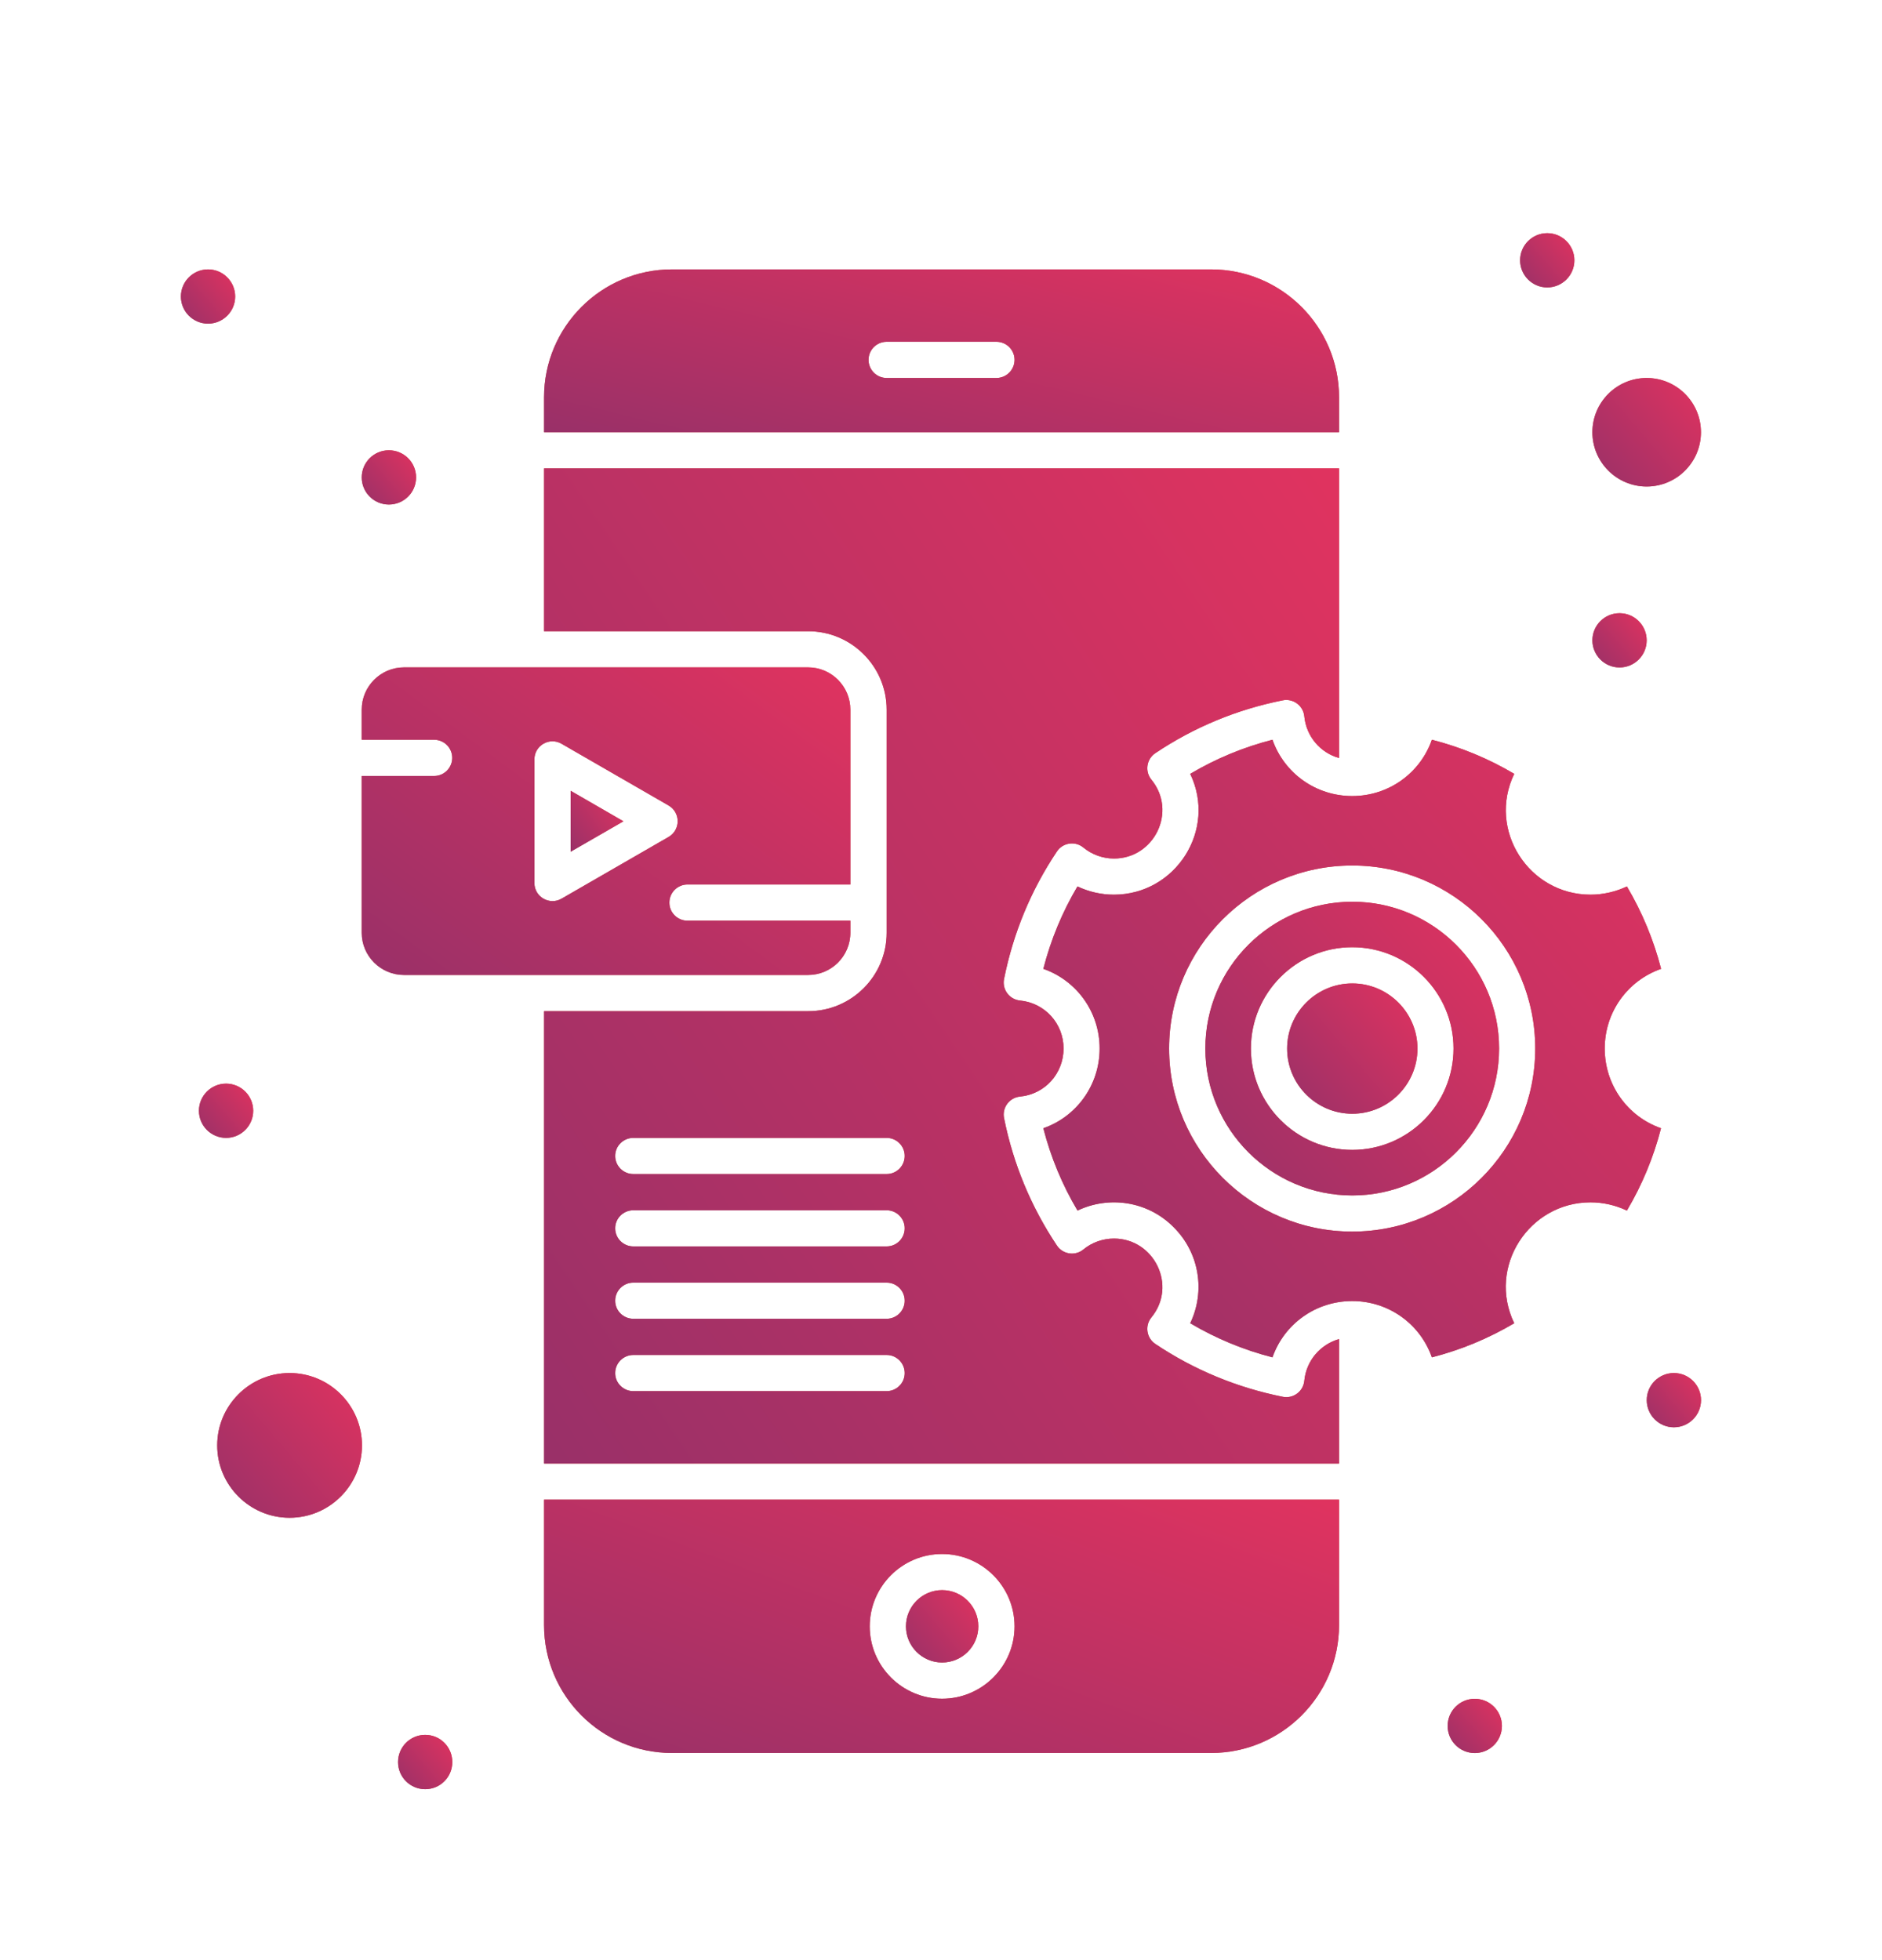 <svg width="24" height="25" viewBox="0 0 24 25" fill="none" xmlns="http://www.w3.org/2000/svg">
<path d="M16.633 17.611C16.62 17.747 16.492 17.842 16.358 17.815C15.774 17.698 15.227 17.472 14.733 17.141C14.62 17.065 14.597 16.908 14.683 16.803C15.016 16.397 14.717 15.797 14.206 15.797C14.064 15.797 13.925 15.846 13.816 15.936C13.711 16.023 13.553 15.999 13.478 15.886C13.148 15.392 12.921 14.845 12.804 14.261C12.777 14.127 12.872 13.999 13.008 13.986C13.325 13.956 13.563 13.692 13.563 13.373C13.563 13.055 13.325 12.792 13.008 12.761C12.872 12.748 12.777 12.62 12.804 12.486C12.921 11.901 13.147 11.354 13.478 10.86C13.553 10.747 13.711 10.723 13.816 10.81C13.925 10.9 14.064 10.95 14.206 10.95C14.72 10.95 15.015 10.349 14.683 9.944C14.597 9.839 14.62 9.682 14.733 9.606C15.225 9.276 15.772 9.049 16.358 8.932C16.491 8.905 16.62 9 16.633 9.136C16.658 9.394 16.838 9.601 17.076 9.668V5.974H6.938V8.051H10.307C10.858 8.051 11.307 8.5 11.307 9.051V11.897C11.307 12.449 10.858 12.897 10.307 12.897H6.938V18.666H17.076V17.079C16.838 17.147 16.658 17.353 16.633 17.611ZM11.307 17.743H8.076C7.949 17.743 7.845 17.64 7.845 17.513C7.845 17.385 7.949 17.282 8.076 17.282H11.307C11.434 17.282 11.537 17.385 11.537 17.513C11.537 17.64 11.434 17.743 11.307 17.743ZM11.307 16.82H8.076C7.949 16.82 7.845 16.717 7.845 16.59C7.845 16.462 7.949 16.359 8.076 16.359H11.307C11.434 16.359 11.537 16.462 11.537 16.59C11.537 16.717 11.434 16.82 11.307 16.82ZM11.307 15.897H8.076C7.949 15.897 7.845 15.794 7.845 15.666C7.845 15.539 7.949 15.436 8.076 15.436H11.307C11.434 15.436 11.537 15.539 11.537 15.666C11.537 15.794 11.434 15.897 11.307 15.897ZM11.307 14.974H8.076C7.949 14.974 7.845 14.871 7.845 14.743C7.845 14.616 7.949 14.513 8.076 14.513H11.307C11.434 14.513 11.537 14.616 11.537 14.743C11.537 14.871 11.434 14.974 11.307 14.974Z" fill="#CF4541"/>
<path d="M16.633 17.611C16.62 17.747 16.492 17.842 16.358 17.815C15.774 17.698 15.227 17.472 14.733 17.141C14.62 17.065 14.597 16.908 14.683 16.803C15.016 16.397 14.717 15.797 14.206 15.797C14.064 15.797 13.925 15.846 13.816 15.936C13.711 16.023 13.553 15.999 13.478 15.886C13.148 15.392 12.921 14.845 12.804 14.261C12.777 14.127 12.872 13.999 13.008 13.986C13.325 13.956 13.563 13.692 13.563 13.373C13.563 13.055 13.325 12.792 13.008 12.761C12.872 12.748 12.777 12.62 12.804 12.486C12.921 11.901 13.147 11.354 13.478 10.86C13.553 10.747 13.711 10.723 13.816 10.81C13.925 10.9 14.064 10.95 14.206 10.95C14.72 10.95 15.015 10.349 14.683 9.944C14.597 9.839 14.62 9.682 14.733 9.606C15.225 9.276 15.772 9.049 16.358 8.932C16.491 8.905 16.62 9 16.633 9.136C16.658 9.394 16.838 9.601 17.076 9.668V5.974H6.938V8.051H10.307C10.858 8.051 11.307 8.5 11.307 9.051V11.897C11.307 12.449 10.858 12.897 10.307 12.897H6.938V18.666H17.076V17.079C16.838 17.147 16.658 17.353 16.633 17.611ZM11.307 17.743H8.076C7.949 17.743 7.845 17.64 7.845 17.513C7.845 17.385 7.949 17.282 8.076 17.282H11.307C11.434 17.282 11.537 17.385 11.537 17.513C11.537 17.64 11.434 17.743 11.307 17.743ZM11.307 16.82H8.076C7.949 16.82 7.845 16.717 7.845 16.59C7.845 16.462 7.949 16.359 8.076 16.359H11.307C11.434 16.359 11.537 16.462 11.537 16.59C11.537 16.717 11.434 16.82 11.307 16.82ZM11.307 15.897H8.076C7.949 15.897 7.845 15.794 7.845 15.666C7.845 15.539 7.949 15.436 8.076 15.436H11.307C11.434 15.436 11.537 15.539 11.537 15.666C11.537 15.794 11.434 15.897 11.307 15.897ZM11.307 14.974H8.076C7.949 14.974 7.845 14.871 7.845 14.743C7.845 14.616 7.949 14.513 8.076 14.513H11.307C11.434 14.513 11.537 14.616 11.537 14.743C11.537 14.871 11.434 14.974 11.307 14.974Z" fill="url(#paint0_linear_167_4848)"/>
<path d="M17.245 11.501C16.212 11.501 15.371 12.34 15.371 13.373C15.371 14.406 16.212 15.247 17.245 15.247C18.277 15.247 19.117 14.406 19.117 13.373C19.117 12.34 18.277 11.501 17.245 11.501ZM17.244 14.666C16.532 14.666 15.952 14.086 15.952 13.373C15.952 12.661 16.532 12.081 17.244 12.081C17.957 12.081 18.536 12.661 18.536 13.373C18.536 14.086 17.957 14.666 17.244 14.666Z" fill="#CF4541"/>
<path d="M17.245 11.501C16.212 11.501 15.371 12.34 15.371 13.373C15.371 14.406 16.212 15.247 17.245 15.247C18.277 15.247 19.117 14.406 19.117 13.373C19.117 12.34 18.277 11.501 17.245 11.501ZM17.244 14.666C16.532 14.666 15.952 14.086 15.952 13.373C15.952 12.661 16.532 12.081 17.244 12.081C17.957 12.081 18.536 12.661 18.536 13.373C18.536 14.086 17.957 14.666 17.244 14.666Z" fill="url(#paint1_linear_167_4848)"/>
<path d="M17.245 12.543C16.787 12.543 16.414 12.916 16.414 13.374C16.414 13.832 16.787 14.205 17.245 14.205C17.703 14.205 18.076 13.832 18.076 13.374C18.076 12.916 17.703 12.543 17.245 12.543Z" fill="#CF4541"/>
<path d="M17.245 12.543C16.787 12.543 16.414 12.916 16.414 13.374C16.414 13.832 16.787 14.205 17.245 14.205C17.703 14.205 18.076 13.832 18.076 13.374C18.076 12.916 17.703 12.543 17.245 12.543Z" fill="url(#paint2_linear_167_4848)"/>
<path d="M6.938 20.727C6.938 21.627 7.669 22.358 8.568 22.358H15.445C16.344 22.358 17.076 21.627 17.076 20.727V19.127H6.938V20.727ZM12.014 19.82C12.523 19.82 12.938 20.234 12.938 20.743C12.938 21.252 12.523 21.666 12.014 21.666C11.505 21.666 11.091 21.252 11.091 20.743C11.091 20.234 11.505 19.82 12.014 19.82Z" fill="#CF4541"/>
<path d="M6.938 20.727C6.938 21.627 7.669 22.358 8.568 22.358H15.445C16.344 22.358 17.076 21.627 17.076 20.727V19.127H6.938V20.727ZM12.014 19.82C12.523 19.82 12.938 20.234 12.938 20.743C12.938 21.252 12.523 21.666 12.014 21.666C11.505 21.666 11.091 21.252 11.091 20.743C11.091 20.234 11.505 19.82 12.014 19.82Z" fill="url(#paint3_linear_167_4848)"/>
<path d="M12.014 21.204C12.269 21.204 12.476 20.997 12.476 20.743C12.476 20.488 12.269 20.281 12.014 20.281C11.76 20.281 11.553 20.488 11.553 20.743C11.553 20.997 11.76 21.204 12.014 21.204Z" fill="#CF4541"/>
<path d="M12.014 21.204C12.269 21.204 12.476 20.997 12.476 20.743C12.476 20.488 12.269 20.281 12.014 20.281C11.76 20.281 11.553 20.488 11.553 20.743C11.553 20.997 11.76 21.204 12.014 21.204Z" fill="url(#paint4_linear_167_4848)"/>
<path d="M7.277 10.086V10.863L7.95 10.475L7.277 10.086Z" fill="#CF4541"/>
<path d="M7.277 10.086V10.863L7.95 10.475L7.277 10.086Z" fill="url(#paint5_linear_167_4848)"/>
<path d="M17.076 5.067C17.076 4.168 16.344 3.436 15.445 3.436H8.568C7.669 3.436 6.938 4.168 6.938 5.067V5.513H17.076V5.067ZM12.707 4.821H11.307C11.179 4.821 11.076 4.717 11.076 4.59C11.076 4.462 11.179 4.359 11.307 4.359H12.707C12.834 4.359 12.938 4.462 12.938 4.59C12.938 4.717 12.834 4.821 12.707 4.821Z" fill="#CF4541"/>
<path d="M17.076 5.067C17.076 4.168 16.344 3.436 15.445 3.436H8.568C7.669 3.436 6.938 4.168 6.938 5.067V5.513H17.076V5.067ZM12.707 4.821H11.307C11.179 4.821 11.076 4.717 11.076 4.59C11.076 4.462 11.179 4.359 11.307 4.359H12.707C12.834 4.359 12.938 4.462 12.938 4.59C12.938 4.717 12.834 4.821 12.707 4.821Z" fill="url(#paint6_linear_167_4848)"/>
<path d="M10.306 12.435C10.602 12.435 10.844 12.194 10.844 11.897V11.743H8.767C8.64 11.743 8.536 11.64 8.536 11.512C8.536 11.385 8.64 11.281 8.767 11.281H10.844V9.051C10.844 8.754 10.602 8.512 10.306 8.512H5.152C4.855 8.512 4.613 8.754 4.613 9.051V9.435H5.536C5.664 9.435 5.767 9.539 5.767 9.666C5.767 9.793 5.664 9.897 5.536 9.897H4.613V11.897C4.613 12.194 4.855 12.435 5.152 12.435H10.306ZM6.815 9.685C6.815 9.508 7.007 9.397 7.161 9.486L8.527 10.274C8.68 10.363 8.68 10.585 8.527 10.674L7.161 11.462C7.009 11.55 6.815 11.441 6.815 11.262V9.685Z" fill="#CF4541"/>
<path d="M10.306 12.435C10.602 12.435 10.844 12.194 10.844 11.897V11.743H8.767C8.64 11.743 8.536 11.64 8.536 11.512C8.536 11.385 8.64 11.281 8.767 11.281H10.844V9.051C10.844 8.754 10.602 8.512 10.306 8.512H5.152C4.855 8.512 4.613 8.754 4.613 9.051V9.435H5.536C5.664 9.435 5.767 9.539 5.767 9.666C5.767 9.793 5.664 9.897 5.536 9.897H4.613V11.897C4.613 12.194 4.855 12.435 5.152 12.435H10.306ZM6.815 9.685C6.815 9.508 7.007 9.397 7.161 9.486L8.527 10.274C8.68 10.363 8.68 10.585 8.527 10.674L7.161 11.462C7.009 11.55 6.815 11.441 6.815 11.262V9.685Z" fill="url(#paint7_linear_167_4848)"/>
<path d="M3.693 17.512C3.184 17.512 2.77 17.926 2.77 18.435C2.77 18.944 3.184 19.358 3.693 19.358C4.202 19.358 4.616 18.944 4.616 18.435C4.616 17.926 4.202 17.512 3.693 17.512Z" fill="#CF4541"/>
<path d="M3.693 17.512C3.184 17.512 2.77 17.926 2.77 18.435C2.77 18.944 3.184 19.358 3.693 19.358C4.202 19.358 4.616 18.944 4.616 18.435C4.616 17.926 4.202 17.512 3.693 17.512Z" fill="url(#paint8_linear_167_4848)"/>
<path d="M20.464 13.373C20.464 12.905 20.759 12.505 21.183 12.357C21.087 11.986 20.941 11.634 20.747 11.306C20.603 11.374 20.444 11.411 20.283 11.411C19.495 11.411 18.965 10.585 19.31 9.87C18.983 9.676 18.631 9.53 18.26 9.435C18.112 9.858 17.712 10.153 17.244 10.153C16.776 10.153 16.375 9.858 16.227 9.435C15.856 9.53 15.505 9.676 15.178 9.87C15.522 10.585 14.992 11.411 14.204 11.411C14.043 11.411 13.884 11.374 13.74 11.306C13.546 11.634 13.4 11.986 13.305 12.357C13.728 12.505 14.023 12.905 14.023 13.373C14.023 13.841 13.728 14.242 13.305 14.39C13.4 14.76 13.546 15.112 13.741 15.44C14.138 15.251 14.632 15.315 14.966 15.651C15.298 15.981 15.372 16.473 15.178 16.877C15.506 17.071 15.857 17.217 16.227 17.312C16.375 16.889 16.776 16.594 17.244 16.594C17.712 16.594 18.112 16.889 18.26 17.312C18.63 17.217 18.982 17.071 19.31 16.877C18.963 16.159 19.498 15.335 20.283 15.335C20.444 15.335 20.603 15.372 20.747 15.44C20.941 15.112 21.087 14.76 21.182 14.39C20.759 14.242 20.464 13.841 20.464 13.373ZM17.244 15.708C15.957 15.708 14.909 14.66 14.909 13.373C14.909 12.086 15.957 11.039 17.244 11.039C18.531 11.039 19.578 12.086 19.578 13.373C19.578 14.66 18.531 15.708 17.244 15.708Z" fill="#CF4541"/>
<path d="M20.464 13.373C20.464 12.905 20.759 12.505 21.183 12.357C21.087 11.986 20.941 11.634 20.747 11.306C20.603 11.374 20.444 11.411 20.283 11.411C19.495 11.411 18.965 10.585 19.31 9.87C18.983 9.676 18.631 9.53 18.26 9.435C18.112 9.858 17.712 10.153 17.244 10.153C16.776 10.153 16.375 9.858 16.227 9.435C15.856 9.53 15.505 9.676 15.178 9.87C15.522 10.585 14.992 11.411 14.204 11.411C14.043 11.411 13.884 11.374 13.74 11.306C13.546 11.634 13.4 11.986 13.305 12.357C13.728 12.505 14.023 12.905 14.023 13.373C14.023 13.841 13.728 14.242 13.305 14.39C13.4 14.76 13.546 15.112 13.741 15.44C14.138 15.251 14.632 15.315 14.966 15.651C15.298 15.981 15.372 16.473 15.178 16.877C15.506 17.071 15.857 17.217 16.227 17.312C16.375 16.889 16.776 16.594 17.244 16.594C17.712 16.594 18.112 16.889 18.26 17.312C18.63 17.217 18.982 17.071 19.31 16.877C18.963 16.159 19.498 15.335 20.283 15.335C20.444 15.335 20.603 15.372 20.747 15.44C20.941 15.112 21.087 14.76 21.182 14.39C20.759 14.242 20.464 13.841 20.464 13.373ZM17.244 15.708C15.957 15.708 14.909 14.66 14.909 13.373C14.909 12.086 15.957 11.039 17.244 11.039C18.531 11.039 19.578 12.086 19.578 13.373C19.578 14.66 18.531 15.708 17.244 15.708Z" fill="url(#paint9_linear_167_4848)"/>
<path d="M20.999 6.205C21.381 6.205 21.691 5.895 21.691 5.513C21.691 5.131 21.381 4.821 20.999 4.821C20.617 4.821 20.307 5.131 20.307 5.513C20.307 5.895 20.617 6.205 20.999 6.205Z" fill="#CF4541"/>
<path d="M20.999 6.205C21.381 6.205 21.691 5.895 21.691 5.513C21.691 5.131 21.381 4.821 20.999 4.821C20.617 4.821 20.307 5.131 20.307 5.513C20.307 5.895 20.617 6.205 20.999 6.205Z" fill="url(#paint10_linear_167_4848)"/>
<path d="M19.731 3.666C19.922 3.666 20.077 3.511 20.077 3.32C20.077 3.129 19.922 2.974 19.731 2.974C19.54 2.974 19.385 3.129 19.385 3.32C19.385 3.511 19.54 3.666 19.731 3.666Z" fill="#CF4541"/>
<path d="M19.731 3.666C19.922 3.666 20.077 3.511 20.077 3.32C20.077 3.129 19.922 2.974 19.731 2.974C19.54 2.974 19.385 3.129 19.385 3.32C19.385 3.511 19.54 3.666 19.731 3.666Z" fill="url(#paint11_linear_167_4848)"/>
<path d="M20.653 8.513C20.844 8.513 20.999 8.358 20.999 8.167C20.999 7.976 20.844 7.821 20.653 7.821C20.462 7.821 20.307 7.976 20.307 8.167C20.307 8.358 20.462 8.513 20.653 8.513Z" fill="#CF4541"/>
<path d="M20.653 8.513C20.844 8.513 20.999 8.358 20.999 8.167C20.999 7.976 20.844 7.821 20.653 7.821C20.462 7.821 20.307 7.976 20.307 8.167C20.307 8.358 20.462 8.513 20.653 8.513Z" fill="url(#paint12_linear_167_4848)"/>
<path d="M21.346 18.204C21.537 18.204 21.692 18.049 21.692 17.858C21.692 17.667 21.537 17.512 21.346 17.512C21.155 17.512 21 17.667 21 17.858C21 18.049 21.155 18.204 21.346 18.204Z" fill="#CF4541"/>
<path d="M21.346 18.204C21.537 18.204 21.692 18.049 21.692 17.858C21.692 17.667 21.537 17.512 21.346 17.512C21.155 17.512 21 17.667 21 17.858C21 18.049 21.155 18.204 21.346 18.204Z" fill="url(#paint13_linear_167_4848)"/>
<path d="M2.653 4.128C2.844 4.128 2.999 3.973 2.999 3.782C2.999 3.591 2.844 3.436 2.653 3.436C2.462 3.436 2.307 3.591 2.307 3.782C2.307 3.973 2.462 4.128 2.653 4.128Z" fill="#CF4541"/>
<path d="M2.653 4.128C2.844 4.128 2.999 3.973 2.999 3.782C2.999 3.591 2.844 3.436 2.653 3.436C2.462 3.436 2.307 3.591 2.307 3.782C2.307 3.973 2.462 4.128 2.653 4.128Z" fill="url(#paint14_linear_167_4848)"/>
<path d="M4.959 6.435C5.151 6.435 5.306 6.28 5.306 6.089C5.306 5.898 5.151 5.743 4.959 5.743C4.768 5.743 4.613 5.898 4.613 6.089C4.613 6.28 4.768 6.435 4.959 6.435Z" fill="#CF4541"/>
<path d="M4.959 6.435C5.151 6.435 5.306 6.28 5.306 6.089C5.306 5.898 5.151 5.743 4.959 5.743C4.768 5.743 4.613 5.898 4.613 6.089C4.613 6.28 4.768 6.435 4.959 6.435Z" fill="url(#paint15_linear_167_4848)"/>
<path d="M2.883 14.513C3.074 14.513 3.229 14.358 3.229 14.167C3.229 13.976 3.074 13.821 2.883 13.821C2.692 13.821 2.537 13.976 2.537 14.167C2.537 14.358 2.692 14.513 2.883 14.513Z" fill="#CF4541"/>
<path d="M2.883 14.513C3.074 14.513 3.229 14.358 3.229 14.167C3.229 13.976 3.074 13.821 2.883 13.821C2.692 13.821 2.537 13.976 2.537 14.167C2.537 14.358 2.692 14.513 2.883 14.513Z" fill="url(#paint16_linear_167_4848)"/>
<path d="M5.422 22.82C5.614 22.82 5.768 22.665 5.768 22.474C5.768 22.282 5.614 22.127 5.422 22.127C5.231 22.127 5.076 22.282 5.076 22.474C5.076 22.665 5.231 22.82 5.422 22.82Z" fill="#CF4541"/>
<path d="M5.422 22.82C5.614 22.82 5.768 22.665 5.768 22.474C5.768 22.282 5.614 22.127 5.422 22.127C5.231 22.127 5.076 22.282 5.076 22.474C5.076 22.665 5.231 22.82 5.422 22.82Z" fill="url(#paint17_linear_167_4848)"/>
<path d="M18.807 22.359C18.998 22.359 19.153 22.204 19.153 22.013C19.153 21.822 18.998 21.667 18.807 21.667C18.616 21.667 18.461 21.822 18.461 22.013C18.461 22.204 18.616 22.359 18.807 22.359Z" fill="#CF4541"/>
<path d="M18.807 22.359C18.998 22.359 19.153 22.204 19.153 22.013C19.153 21.822 18.998 21.667 18.807 21.667C18.616 21.667 18.461 21.822 18.461 22.013C18.461 22.204 18.616 22.359 18.807 22.359Z" fill="url(#paint18_linear_167_4848)"/>
<defs>
<linearGradient id="paint0_linear_167_4848" x1="10.443" y1="-4.565" x2="-8.566" y2="8.324" gradientUnits="userSpaceOnUse">
<stop stop-color="#E2335F"/>
<stop offset="1" stop-color="#792F6C"/>
</linearGradient>
<linearGradient id="paint1_linear_167_4848" x1="16.666" y1="8.39" x2="10.707" y2="13.448" gradientUnits="userSpaceOnUse">
<stop stop-color="#E2335F"/>
<stop offset="1" stop-color="#792F6C"/>
</linearGradient>
<linearGradient id="paint2_linear_167_4848" x1="16.989" y1="11.164" x2="14.345" y2="13.407" gradientUnits="userSpaceOnUse">
<stop stop-color="#E2335F"/>
<stop offset="1" stop-color="#792F6C"/>
</linearGradient>
<linearGradient id="paint3_linear_167_4848" x1="10.443" y1="16.445" x2="7.016" y2="25.575" gradientUnits="userSpaceOnUse">
<stop stop-color="#E2335F"/>
<stop offset="1" stop-color="#792F6C"/>
</linearGradient>
<linearGradient id="paint4_linear_167_4848" x1="11.872" y1="19.515" x2="10.403" y2="20.761" gradientUnits="userSpaceOnUse">
<stop stop-color="#E2335F"/>
<stop offset="1" stop-color="#792F6C"/>
</linearGradient>
<linearGradient id="paint5_linear_167_4848" x1="7.51" y1="9.441" x2="6.314" y2="10.32" gradientUnits="userSpaceOnUse">
<stop stop-color="#E2335F"/>
<stop offset="1" stop-color="#792F6C"/>
</linearGradient>
<linearGradient id="paint6_linear_167_4848" x1="10.443" y1="1.711" x2="8.916" y2="8.039" gradientUnits="userSpaceOnUse">
<stop stop-color="#E2335F"/>
<stop offset="1" stop-color="#792F6C"/>
</linearGradient>
<linearGradient id="paint7_linear_167_4848" x1="6.768" y1="5.255" x2="0.715" y2="13.414" gradientUnits="userSpaceOnUse">
<stop stop-color="#E2335F"/>
<stop offset="1" stop-color="#792F6C"/>
</linearGradient>
<linearGradient id="paint8_linear_167_4848" x1="3.408" y1="15.979" x2="0.471" y2="18.472" gradientUnits="userSpaceOnUse">
<stop stop-color="#E2335F"/>
<stop offset="1" stop-color="#792F6C"/>
</linearGradient>
<linearGradient id="paint9_linear_167_4848" x1="16.029" y1="2.893" x2="3.497" y2="13.53" gradientUnits="userSpaceOnUse">
<stop stop-color="#E2335F"/>
<stop offset="1" stop-color="#792F6C"/>
</linearGradient>
<linearGradient id="paint10_linear_167_4848" x1="20.785" y1="3.671" x2="18.583" y2="5.541" gradientUnits="userSpaceOnUse">
<stop stop-color="#E2335F"/>
<stop offset="1" stop-color="#792F6C"/>
</linearGradient>
<linearGradient id="paint11_linear_167_4848" x1="19.624" y1="2.399" x2="18.523" y2="3.334" gradientUnits="userSpaceOnUse">
<stop stop-color="#E2335F"/>
<stop offset="1" stop-color="#792F6C"/>
</linearGradient>
<linearGradient id="paint12_linear_167_4848" x1="20.546" y1="7.246" x2="19.445" y2="8.181" gradientUnits="userSpaceOnUse">
<stop stop-color="#E2335F"/>
<stop offset="1" stop-color="#792F6C"/>
</linearGradient>
<linearGradient id="paint13_linear_167_4848" x1="21.239" y1="16.937" x2="20.138" y2="17.872" gradientUnits="userSpaceOnUse">
<stop stop-color="#E2335F"/>
<stop offset="1" stop-color="#792F6C"/>
</linearGradient>
<linearGradient id="paint14_linear_167_4848" x1="2.546" y1="2.861" x2="1.445" y2="3.796" gradientUnits="userSpaceOnUse">
<stop stop-color="#E2335F"/>
<stop offset="1" stop-color="#792F6C"/>
</linearGradient>
<linearGradient id="paint15_linear_167_4848" x1="4.853" y1="5.168" x2="3.751" y2="6.103" gradientUnits="userSpaceOnUse">
<stop stop-color="#E2335F"/>
<stop offset="1" stop-color="#792F6C"/>
</linearGradient>
<linearGradient id="paint16_linear_167_4848" x1="2.776" y1="13.246" x2="1.675" y2="14.181" gradientUnits="userSpaceOnUse">
<stop stop-color="#E2335F"/>
<stop offset="1" stop-color="#792F6C"/>
</linearGradient>
<linearGradient id="paint17_linear_167_4848" x1="5.316" y1="21.553" x2="4.214" y2="22.487" gradientUnits="userSpaceOnUse">
<stop stop-color="#E2335F"/>
<stop offset="1" stop-color="#792F6C"/>
</linearGradient>
<linearGradient id="paint18_linear_167_4848" x1="18.7" y1="21.092" x2="17.599" y2="22.027" gradientUnits="userSpaceOnUse">
<stop stop-color="#E2335F"/>
<stop offset="1" stop-color="#792F6C"/>
</linearGradient>
</defs>
</svg>
